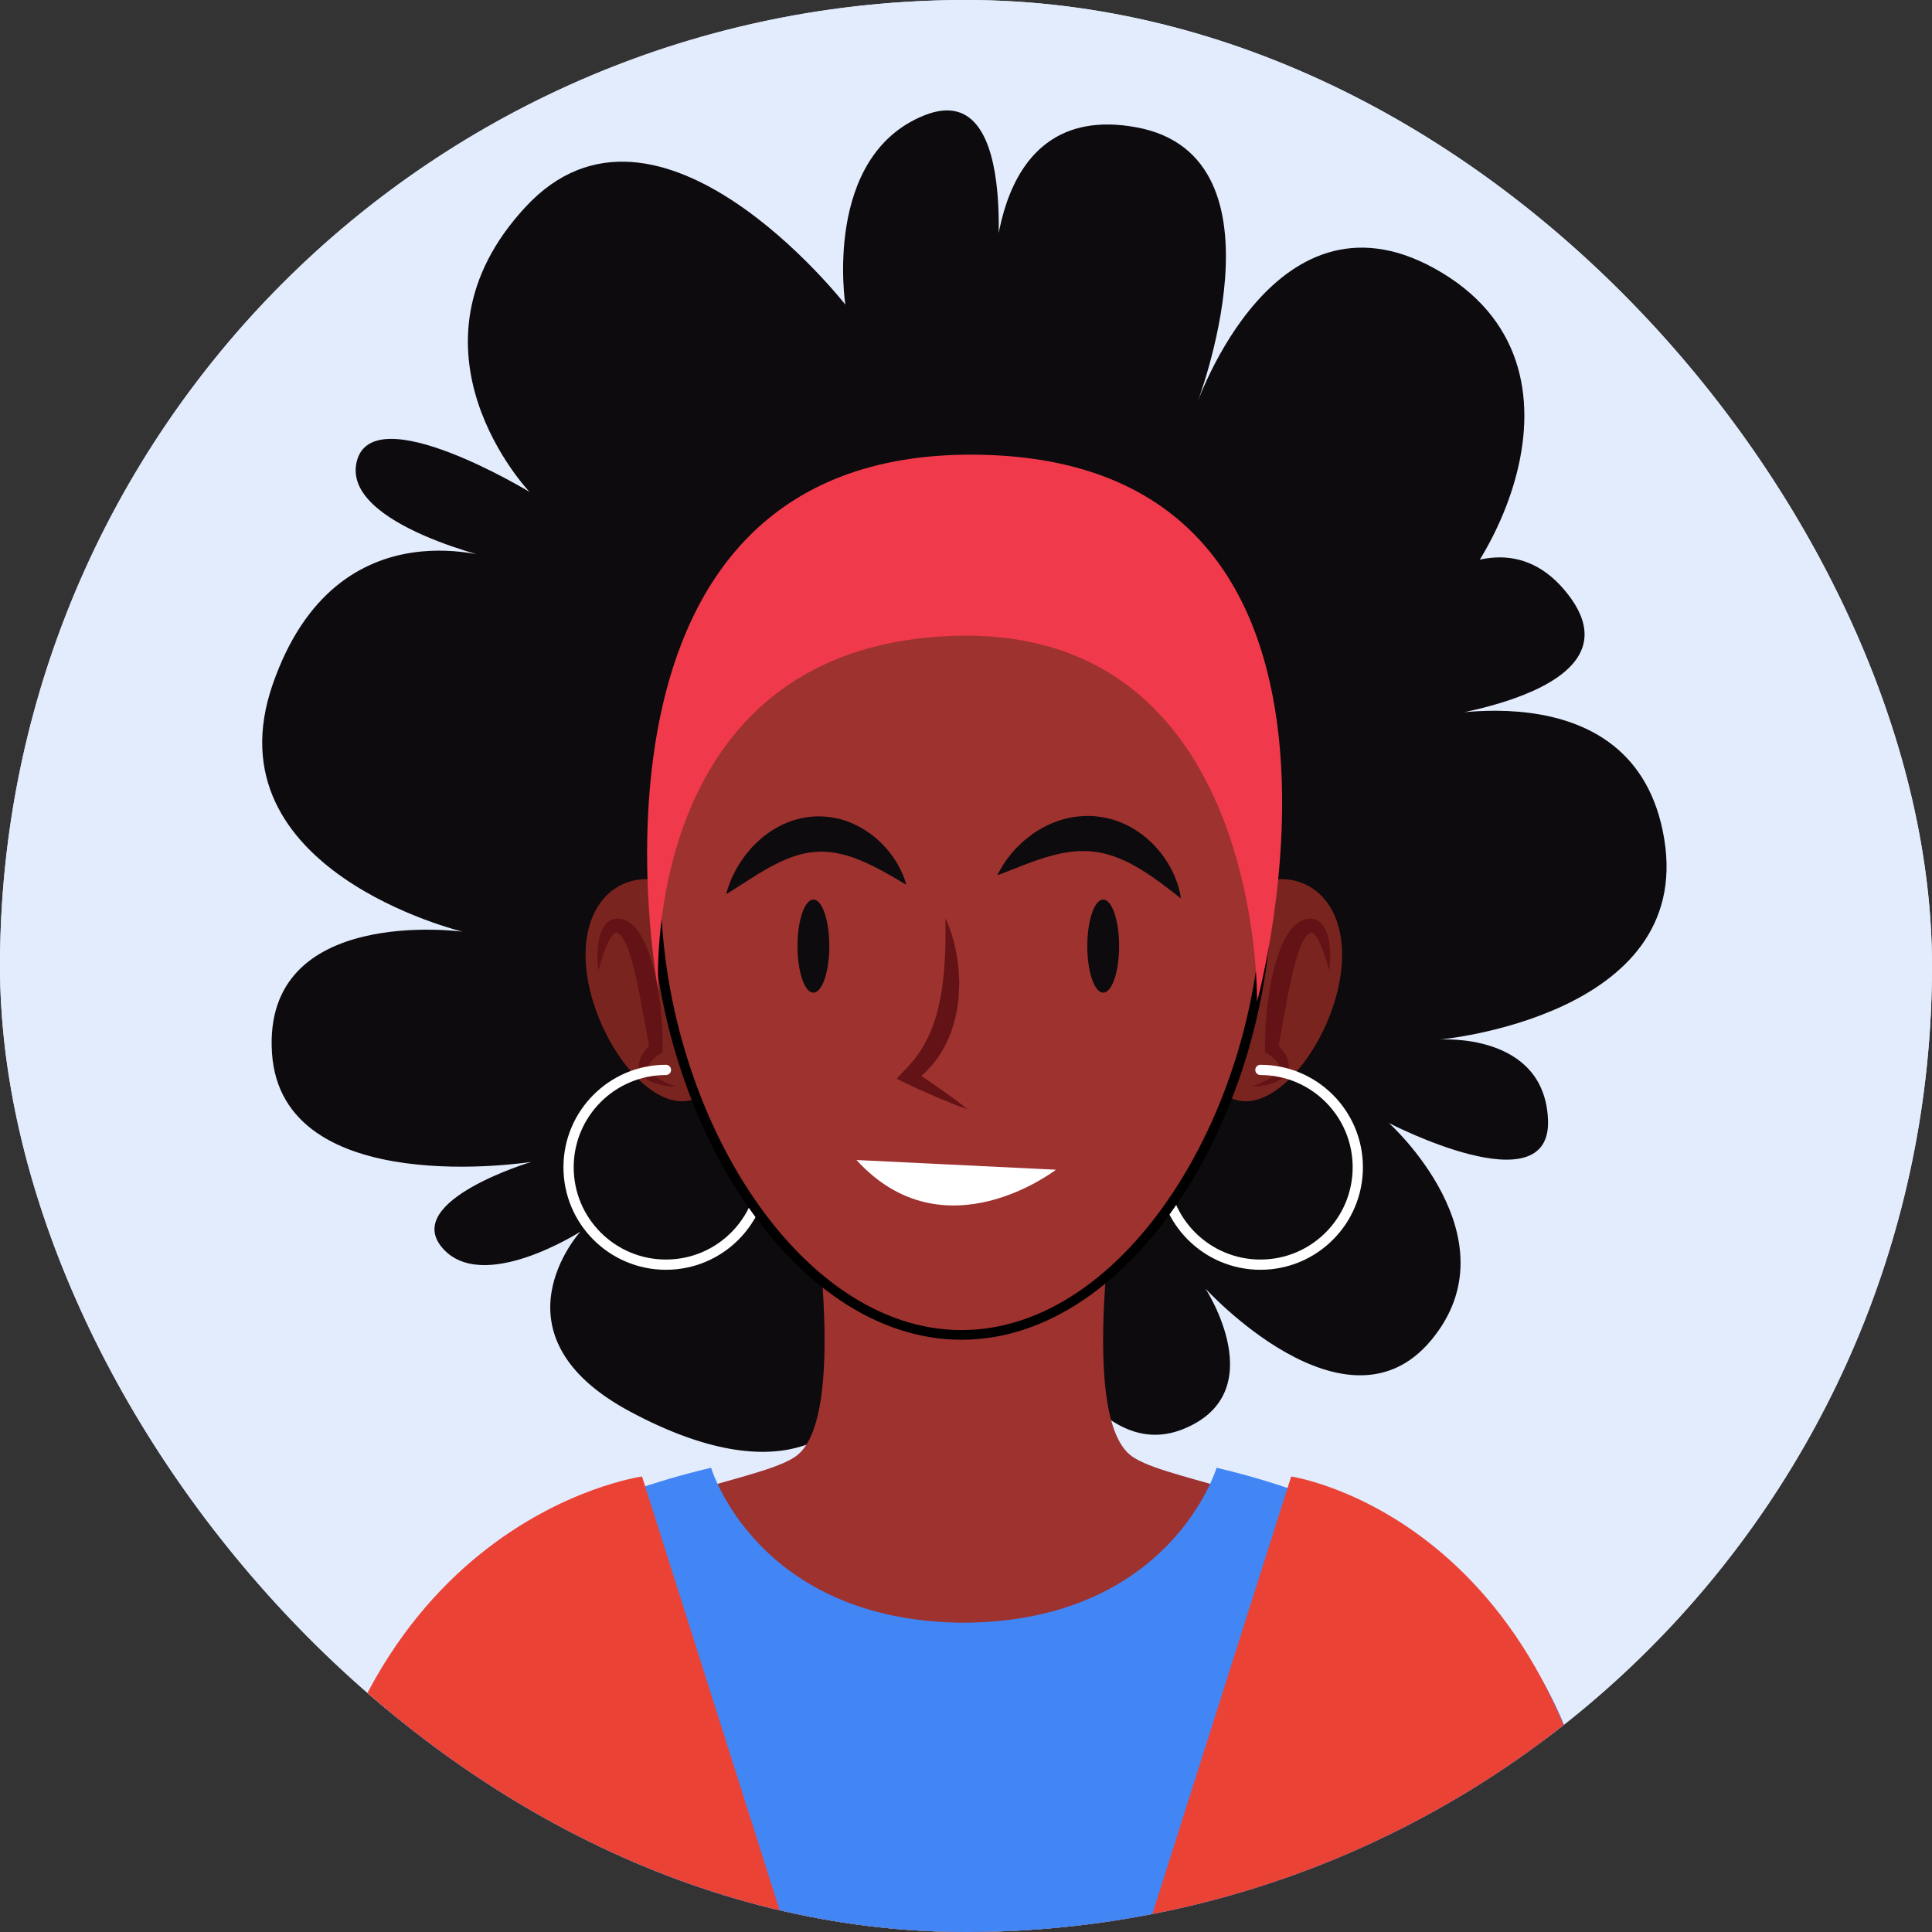 <svg xmlns="http://www.w3.org/2000/svg" viewBox="0 0 200 200" fill="none">
    <rect x="0" y="0" width="200" height="200" fill="#333333" stroke="none"/>
    <g clip-path="url(#clip0_548_233)">
        <rect width="200" height="200" rx="100" fill="#E2ECFD"/>
        <circle cx="100" cy="100" r="100" fill="#E2ECFD"/>
        <path d="M88.016 146.243C88.016 146.243 82.6 155.433 65.225 146.126C50.371 138.168 60.079 127.5 60.079 127.5C60.079 127.5 49.903 134.031 45.77 129.155C41.636 124.279 55.005 120.278 55.005 120.278C55.005 120.278 29.154 124.385 28.155 108.995C27.155 93.605 47.898 96.448 47.898 96.448C47.898 96.448 21.539 90.135 28.231 70.844C34.923 51.552 51.962 58.059 51.962 58.059C51.962 58.059 35.254 54.414 36.937 47.749C38.62 41.085 54.818 50.924 54.818 50.924C54.818 50.924 40.727 36.156 54.415 21.41C68.103 6.664 87.507 31.533 87.507 31.533C87.507 31.533 85.127 16.176 95.68 11.943C106.235 7.71 102.892 31.003 102.892 31.003C102.892 31.003 101.498 10.154 117.689 13.189C133.88 16.225 123.816 42.042 123.816 42.042C123.816 42.042 132.051 17.775 149.329 28.269C166.606 38.765 153.348 62.05 145.657 65.951C137.965 69.853 152.634 50.086 161.934 61.057C171.235 72.028 146.65 74.538 146.65 74.538C146.65 74.538 169.261 68.464 172.281 86.855C175.301 105.246 149.026 107.616 149.026 107.616C149.026 107.616 159.865 106.808 160.249 115.911C160.633 125.014 143.78 116.255 143.78 116.255C143.78 116.255 156.976 128.114 148.164 138.727C139.352 149.34 124.791 133.399 124.791 133.399C124.791 133.399 131.84 144.185 122.459 147.948C113.078 151.71 107.01 135.903 107.01 135.903L88.016 146.243Z" fill="#0D0B0D"/>
        <path d="M82.621 150.567C88.527 145.524 83.043 116.641 83.043 116.641H116.51C116.51 116.641 111.026 145.524 116.932 150.567C122.838 155.609 167.553 155.151 163.335 203.747H36.218C32 155.151 76.715 155.609 82.621 150.567Z" fill="#9D322F"/>
        <path d="M73.612 151.942C73.612 151.942 78.343 167.856 99.777 167.982C121.21 167.856 125.941 151.942 125.941 151.942C174.442 163.403 164.05 203.747 164.05 203.747L100.028 204.202V204.206L99.777 204.204L99.525 204.206V204.202L35.503 203.747C35.503 203.747 25.11 163.403 73.612 151.942Z" fill="#4285F4"/>
        <path d="M82.732 204.128L66.463 152.846C66.463 152.846 33.585 157.357 30.756 203.789L82.732 204.128Z" fill="#EA4335"/>
        <path d="M117.394 204.128L133.663 152.846C133.663 152.846 164.447 157.357 167.277 203.789L117.394 204.128Z" fill="#EA4335"/>
        <path d="M138.326 103.106C136.616 109.364 131.802 114.914 128.016 113.879C124.23 112.845 122.907 105.617 124.618 99.358C126.328 93.1 130.424 90.18 134.21 91.214C137.996 92.248 140.037 96.847 138.326 103.106Z" fill="#7A241F"/>
        <path d="M137.6 100.443C137.379 99.655 137.137 98.886 136.86 98.159C136.714 97.799 136.554 97.452 136.379 97.146C136.205 96.847 135.965 96.588 135.815 96.549C135.697 96.528 135.682 96.549 135.453 96.7L135.336 96.809L135.151 97.011L135.062 97.152L134.938 97.351C134.612 97.926 134.384 98.646 134.17 99.368C133.952 100.093 133.776 100.847 133.623 101.611C133.447 102.37 133.296 103.141 133.16 103.917L132.734 106.25L132.322 108.591L132.029 107.979C132.178 108.098 132.279 108.196 132.394 108.311C132.504 108.424 132.61 108.541 132.711 108.664C132.912 108.912 133.098 109.187 133.238 109.508C133.373 109.829 133.461 110.225 133.382 110.621C133.299 111.019 133.062 111.34 132.811 111.556C132.298 111.997 131.725 112.162 131.172 112.299C130.616 112.433 130.055 112.48 129.5 112.515C130.023 112.325 130.536 112.11 131.019 111.873C131.258 111.752 131.491 111.621 131.698 111.47C131.908 111.328 132.099 111.166 132.227 110.99C132.497 110.626 132.45 110.351 132.242 110.005C132.131 109.835 131.98 109.667 131.805 109.512C131.718 109.434 131.625 109.36 131.53 109.289C131.438 109.223 131.325 109.146 131.249 109.105L130.952 108.944L130.956 108.492C130.962 107.668 130.968 106.86 131.022 106.047C131.085 105.237 131.143 104.424 131.255 103.614C131.371 102.807 131.503 101.999 131.664 101.189C131.851 100.386 132.063 99.583 132.332 98.78C132.605 97.978 132.959 97.188 133.492 96.404C133.633 96.216 133.784 96.012 134.02 95.798C134.131 95.689 134.189 95.664 134.276 95.593C134.442 95.46 134.522 95.436 134.649 95.356C134.903 95.233 135.182 95.109 135.546 95.095C135.9 95.073 136.286 95.191 136.555 95.387C137.081 95.797 137.248 96.272 137.405 96.695C137.547 97.126 137.616 97.549 137.658 97.969C137.746 98.805 137.715 99.63 137.6 100.443Z" fill="#631315"/>
        <path d="M130.478 111.287C133.117 111.288 135.501 112.356 137.23 114.085C138.96 115.814 140.027 118.199 140.027 120.837C140.027 123.476 138.96 125.86 137.23 127.589C135.501 129.319 133.117 130.387 130.478 130.387C127.84 130.387 125.455 129.319 123.725 127.589C121.997 125.86 120.929 123.476 120.928 120.837C120.928 120.544 120.691 120.307 120.398 120.307C120.105 120.307 119.867 120.544 119.867 120.837C119.868 126.697 124.618 131.447 130.478 131.447C136.338 131.447 141.088 126.697 141.088 120.837C141.088 114.977 136.338 110.227 130.478 110.227C130.184 110.227 129.947 110.465 129.947 110.757C129.947 111.05 130.184 111.287 130.478 111.287Z" fill="white"/>
        <path d="M61.227 103.106C62.937 109.364 67.752 114.914 71.538 113.879C75.323 112.845 76.646 105.617 74.936 99.358C73.226 93.1 69.129 90.18 65.344 91.214C61.558 92.248 59.516 96.847 61.227 103.106Z" fill="#7A241F"/>
        <path d="M61.954 100.443C61.839 99.63 61.807 98.805 61.896 97.969C61.937 97.549 62.006 97.126 62.148 96.695C62.305 96.272 62.472 95.797 62.998 95.387C63.267 95.191 63.654 95.073 64.007 95.095C64.371 95.109 64.649 95.233 64.904 95.356C65.031 95.436 65.111 95.46 65.277 95.593C65.364 95.664 65.422 95.689 65.534 95.798C65.769 96.012 65.92 96.216 66.061 96.404C66.594 97.188 66.948 97.978 67.221 98.78C67.489 99.583 67.703 100.386 67.889 101.189C68.05 101.999 68.183 102.807 68.298 103.614C68.409 104.424 68.468 105.237 68.53 106.047C68.585 106.86 68.591 107.668 68.597 108.492L68.6 108.944L68.304 109.105C68.228 109.146 68.115 109.223 68.024 109.289C67.928 109.36 67.835 109.434 67.748 109.512C67.574 109.667 67.422 109.835 67.311 110.005C67.103 110.351 67.056 110.626 67.326 110.99C67.454 111.166 67.644 111.328 67.856 111.47C68.062 111.621 68.295 111.752 68.535 111.873C69.018 112.11 69.529 112.325 70.053 112.515C69.498 112.48 68.937 112.433 68.382 112.299C67.828 112.162 67.256 111.997 66.743 111.556C66.49 111.34 66.254 111.019 66.171 110.621C66.093 110.225 66.181 109.828 66.316 109.508C66.456 109.187 66.641 108.912 66.842 108.664C66.943 108.541 67.049 108.424 67.159 108.311C67.275 108.196 67.375 108.098 67.524 107.979L67.231 108.591L66.819 106.25L66.394 103.917C66.258 103.141 66.106 102.37 65.93 101.611C65.777 100.847 65.601 100.093 65.383 99.368C65.169 98.646 64.941 97.926 64.615 97.351L64.491 97.152L64.402 97.011L64.218 96.809L64.1 96.7C63.872 96.549 63.856 96.528 63.739 96.549C63.588 96.588 63.348 96.847 63.174 97.146C62.999 97.451 62.839 97.799 62.693 98.159C62.417 98.886 62.174 99.655 61.954 100.443Z" fill="#631315"/>
        <path d="M68.938 110.227C63.078 110.227 58.328 114.977 58.328 120.837C58.328 126.697 63.078 131.447 68.938 131.447C74.799 131.447 79.548 126.697 79.549 120.837C79.549 120.544 79.311 120.307 79.018 120.307C78.725 120.307 78.487 120.544 78.487 120.837C78.487 123.476 77.419 125.86 75.691 127.589C73.961 129.319 71.577 130.387 68.938 130.387C66.3 130.387 63.916 129.319 62.186 127.589C60.457 125.86 59.389 123.476 59.389 120.837C59.389 118.199 60.457 115.814 62.186 114.085C63.916 112.356 66.3 111.288 68.938 111.287C69.231 111.287 69.469 111.05 69.469 110.757C69.469 110.465 69.231 110.227 68.938 110.227Z" fill="white"/>
        <path d="M131.171 91.885C131.171 114.799 117.008 138.188 99.538 138.188C82.067 138.188 67.904 114.799 67.904 91.885C67.904 68.97 82.067 55.208 99.538 55.208C117.008 55.208 131.171 68.97 131.171 91.885Z" fill="#9D322F" stroke="black"/>
        <path d="M112.557 97.941C112.557 100.601 113.295 102.758 114.203 102.758C115.113 102.758 115.849 100.601 115.849 97.941C115.849 95.28 115.113 93.123 114.203 93.123C113.295 93.123 112.557 95.28 112.557 97.941Z" fill="#0D0B0D"/>
        <path d="M82.557 97.941C82.557 100.601 83.294 102.758 84.203 102.758C85.113 102.758 85.849 100.601 85.849 97.941C85.849 95.28 85.113 93.123 84.203 93.123C83.294 93.123 82.557 95.28 82.557 97.941Z" fill="#0D0B0D"/>
        <path d="M68.144 102.507C68.144 102.507 65.861 67.249 98.295 65.84C130.833 64.425 130.125 103.684 130.125 103.684C130.125 103.684 145.334 48.509 102.184 47.094C57.286 45.623 68.144 102.507 68.144 102.507Z" fill="#F03A4B"/>
        <path d="M97.866 95.069C98.196 95.749 98.456 96.464 98.654 97.191C98.868 97.918 99.005 98.663 99.123 99.415C99.23 100.168 99.279 100.931 99.299 101.7C99.292 102.467 99.248 103.239 99.153 104.012C99.037 104.782 98.861 105.547 98.636 106.302C98.417 107.062 98.071 107.783 97.701 108.488C97.506 108.837 97.308 109.183 97.073 109.508C96.845 109.837 96.582 110.143 96.322 110.446C96.051 110.74 95.777 111.03 95.476 111.293C95.183 111.564 94.847 111.784 94.535 112.024L94.429 110.774C95.415 111.397 96.379 112.061 97.341 112.727C98.297 113.406 99.249 114.088 100.165 114.837C99.047 114.451 97.964 114 96.884 113.546C95.813 113.076 94.742 112.606 93.693 112.094L92.823 111.67L93.588 110.846C93.822 110.592 94.077 110.365 94.285 110.093C94.519 109.847 94.724 109.578 94.927 109.308C95.121 109.031 95.316 108.757 95.48 108.461C95.657 108.175 95.822 107.881 95.976 107.58C96.122 107.275 96.272 106.971 96.39 106.651L96.746 105.692C96.965 105.043 97.134 104.372 97.273 103.689C97.425 103.009 97.533 102.313 97.608 101.609C97.707 100.907 97.761 100.193 97.799 99.474C97.851 98.754 97.86 98.029 97.877 97.295C97.875 96.563 97.888 95.823 97.866 95.069Z" fill="#631315"/>
        <path d="M109.31 121.089C109.31 121.089 97.747 130.051 88.663 120.084L109.31 121.089Z" fill="white"/>
        <path d="M93.806 91.589C93.806 91.589 93.486 91.397 92.926 91.061C92.371 90.74 91.604 90.286 90.701 89.823C89.8 89.358 88.761 88.89 87.682 88.568C87.138 88.423 86.593 88.284 86.043 88.224C85.495 88.172 84.947 88.124 84.402 88.19C83.854 88.209 83.313 88.338 82.768 88.468C82.231 88.632 81.686 88.808 81.162 89.046C80.634 89.27 80.125 89.544 79.63 89.804C79.147 90.089 78.664 90.347 78.237 90.632C77.79 90.892 77.393 91.162 77.028 91.398C76.657 91.628 76.324 91.831 76.061 92.013C75.522 92.365 75.173 92.549 75.173 92.549C75.173 92.549 75.262 92.178 75.492 91.556C75.604 91.243 75.749 90.865 75.965 90.46C76.169 90.046 76.418 89.586 76.747 89.116C77.054 88.631 77.458 88.151 77.903 87.648C78.375 87.169 78.896 86.669 79.525 86.236C80.141 85.792 80.853 85.399 81.63 85.097C82.411 84.8 83.26 84.596 84.129 84.534C84.997 84.463 85.876 84.546 86.698 84.732C87.527 84.906 88.282 85.234 88.967 85.591C90.329 86.331 91.347 87.299 92.065 88.207C92.791 89.114 93.224 89.973 93.479 90.589C93.735 91.207 93.806 91.589 93.806 91.589Z" fill="#0D0B0D"/>
        <path d="M122.24 93.005C122.24 93.005 121.946 92.771 121.431 92.364C120.918 91.971 120.21 91.419 119.368 90.835C118.529 90.248 117.554 89.634 116.511 89.142C115.465 88.657 114.364 88.284 113.241 88.172C112.683 88.076 112.114 88.108 111.544 88.113C111.257 88.141 110.971 88.169 110.688 88.197C110.401 88.247 110.116 88.296 109.836 88.345C109.269 88.463 108.714 88.616 108.173 88.771C107.643 88.959 107.113 89.105 106.638 89.304C106.148 89.473 105.699 89.651 105.297 89.819C104.888 89.976 104.518 90.107 104.224 90.238C103.626 90.484 103.246 90.6 103.246 90.6C103.246 90.6 103.406 90.25 103.754 89.681C103.924 89.391 104.146 89.05 104.439 88.691C104.718 88.318 105.062 87.921 105.48 87.521C105.88 87.101 106.385 86.717 106.925 86.307C107.491 85.93 108.115 85.555 108.821 85.254C109.527 84.953 110.305 84.713 111.129 84.579C111.957 84.462 112.823 84.42 113.68 84.532C114.536 84.637 115.378 84.857 116.143 85.189C116.922 85.499 117.611 85.936 118.228 86.39C119.458 87.32 120.336 88.414 120.933 89.411C121.537 90.407 121.86 91.319 122.038 91.966C122.217 92.613 122.24 93.005 122.24 93.005Z" fill="#0D0B0D"/>
    </g>
    <defs>
        <clipPath id="clip0_548_233">
            <rect width="200" height="200" rx="100" fill="white"/>
        </clipPath>
    </defs>
</svg>